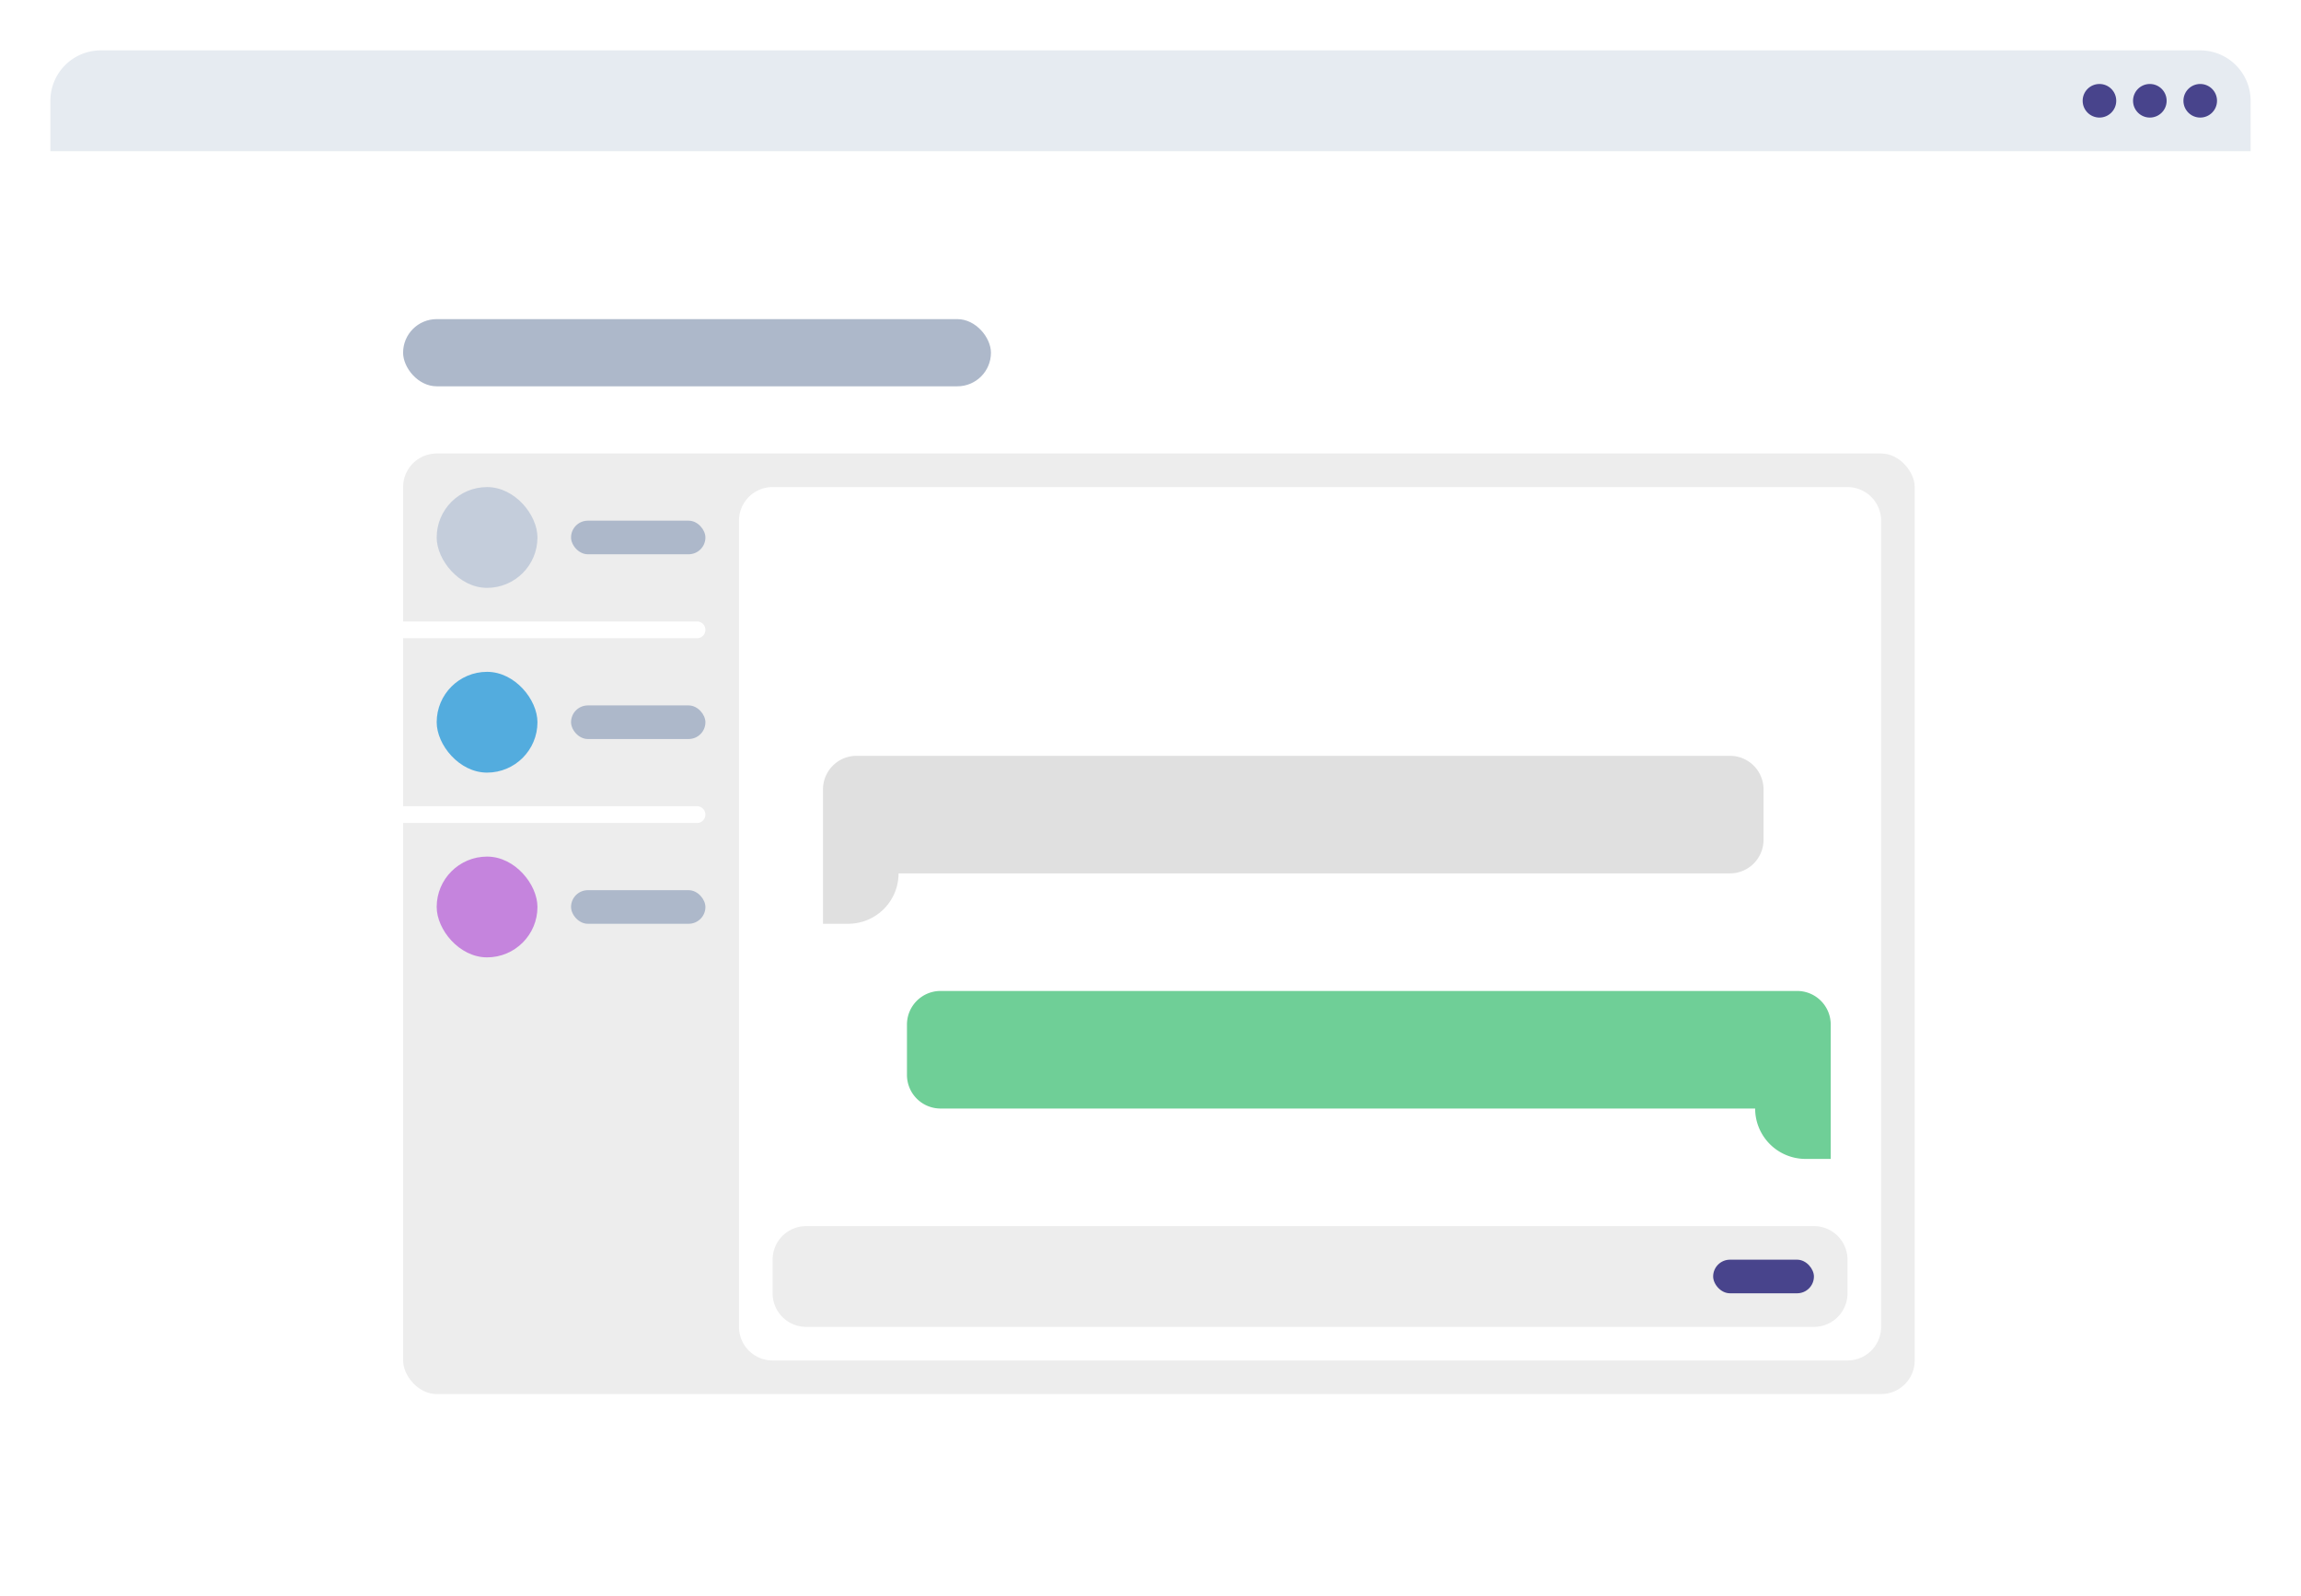 <svg width="137" height="95" viewBox="0 0 137 95" fill="none" xmlns="http://www.w3.org/2000/svg"><g filter="url(#filter0_d)"><rect x="2" y="2" width="133" height="91" rx="4" fill="#fff"/></g><path d="M3 6a3 3 0 0 1 3-3h125a3 3 0 0 1 3 3v3H3V6z" fill="#E6EBF1"/><circle cx="131" cy="6" r="1" fill="#48448C"/><circle cx="128" cy="6" r="1" fill="#48448C"/><circle cx="125" cy="6" r="1" fill="#48448C"/><rect x="24" y="27" width="90" height="56" rx="2" fill="#EDEDED"/><rect x="26" y="29" width="6" height="6" rx="3" fill="#C4CDDB"/><rect x="34" y="31" width="8" height="2" rx="1" fill="#ADB8CA"/><rect x="34" y="42" width="8" height="2" rx="1" fill="#ADB8CA"/><rect x="34" y="53" width="8" height="2" rx="1" fill="#ADB8CA"/><rect opacity=".8" x="26" y="40" width="6" height="6" rx="3" fill="#2D9CDB"/><rect opacity=".8" x="26" y="51" width="6" height="6" rx="3" fill="#BB6BD9"/><path d="M44 31a2 2 0 0 1 2-2h64a2 2 0 0 1 2 2v48a2 2 0 0 1-2 2H46a2 2 0 0 1-2-2V31z" fill="#fff"/><rect x="24" y="19" width="35" height="4" rx="2" fill="#ADB8CA"/><path d="M46 75a2 2 0 0 1 2-2h60a2 2 0 0 1 2 2v2a2 2 0 0 1-2 2H48a2 2 0 0 1-2-2v-2z" fill="#EDEDED"/><rect x="102" y="75" width="6" height="2" rx="1" fill="#48448C"/><path d="M54 61a2 2 0 0 1 2-2h51a2 2 0 0 1 2 2v5H56a2 2 0 0 1-2-2v-3zm50.5 5h4.5v3h-1.5a3 3 0 0 1-3-3z" fill="#6FCF97"/><path d="M49 47a2 2 0 0 1 2-2h52a2 2 0 0 1 2 2v3a2 2 0 0 1-2 2H49v-5zm0 5h4.5a3 3 0 0 1-3 3H49v-3z" fill="#E0E0E0"/><path stroke="#fff" stroke-linecap="round" d="M20.5 37.5h21m-21 11h21"/><defs><filter id="filter0_d" x="0" y="0" width="137" height="95" filterUnits="userSpaceOnUse" color-interpolation-filters="sRGB"><feFlood flood-opacity="0" result="BackgroundImageFix"/><feColorMatrix in="SourceAlpha" values="0 0 0 0 0 0 0 0 0 0 0 0 0 0 0 0 0 0 127 0"/><feOffset/><feGaussianBlur stdDeviation="1"/><feColorMatrix values="0 0 0 0 0 0 0 0 0 0 0 0 0 0 0 0 0 0 0.16 0"/><feBlend in2="BackgroundImageFix" result="effect1_dropShadow"/><feBlend in="SourceGraphic" in2="effect1_dropShadow" result="shape"/></filter></defs></svg>